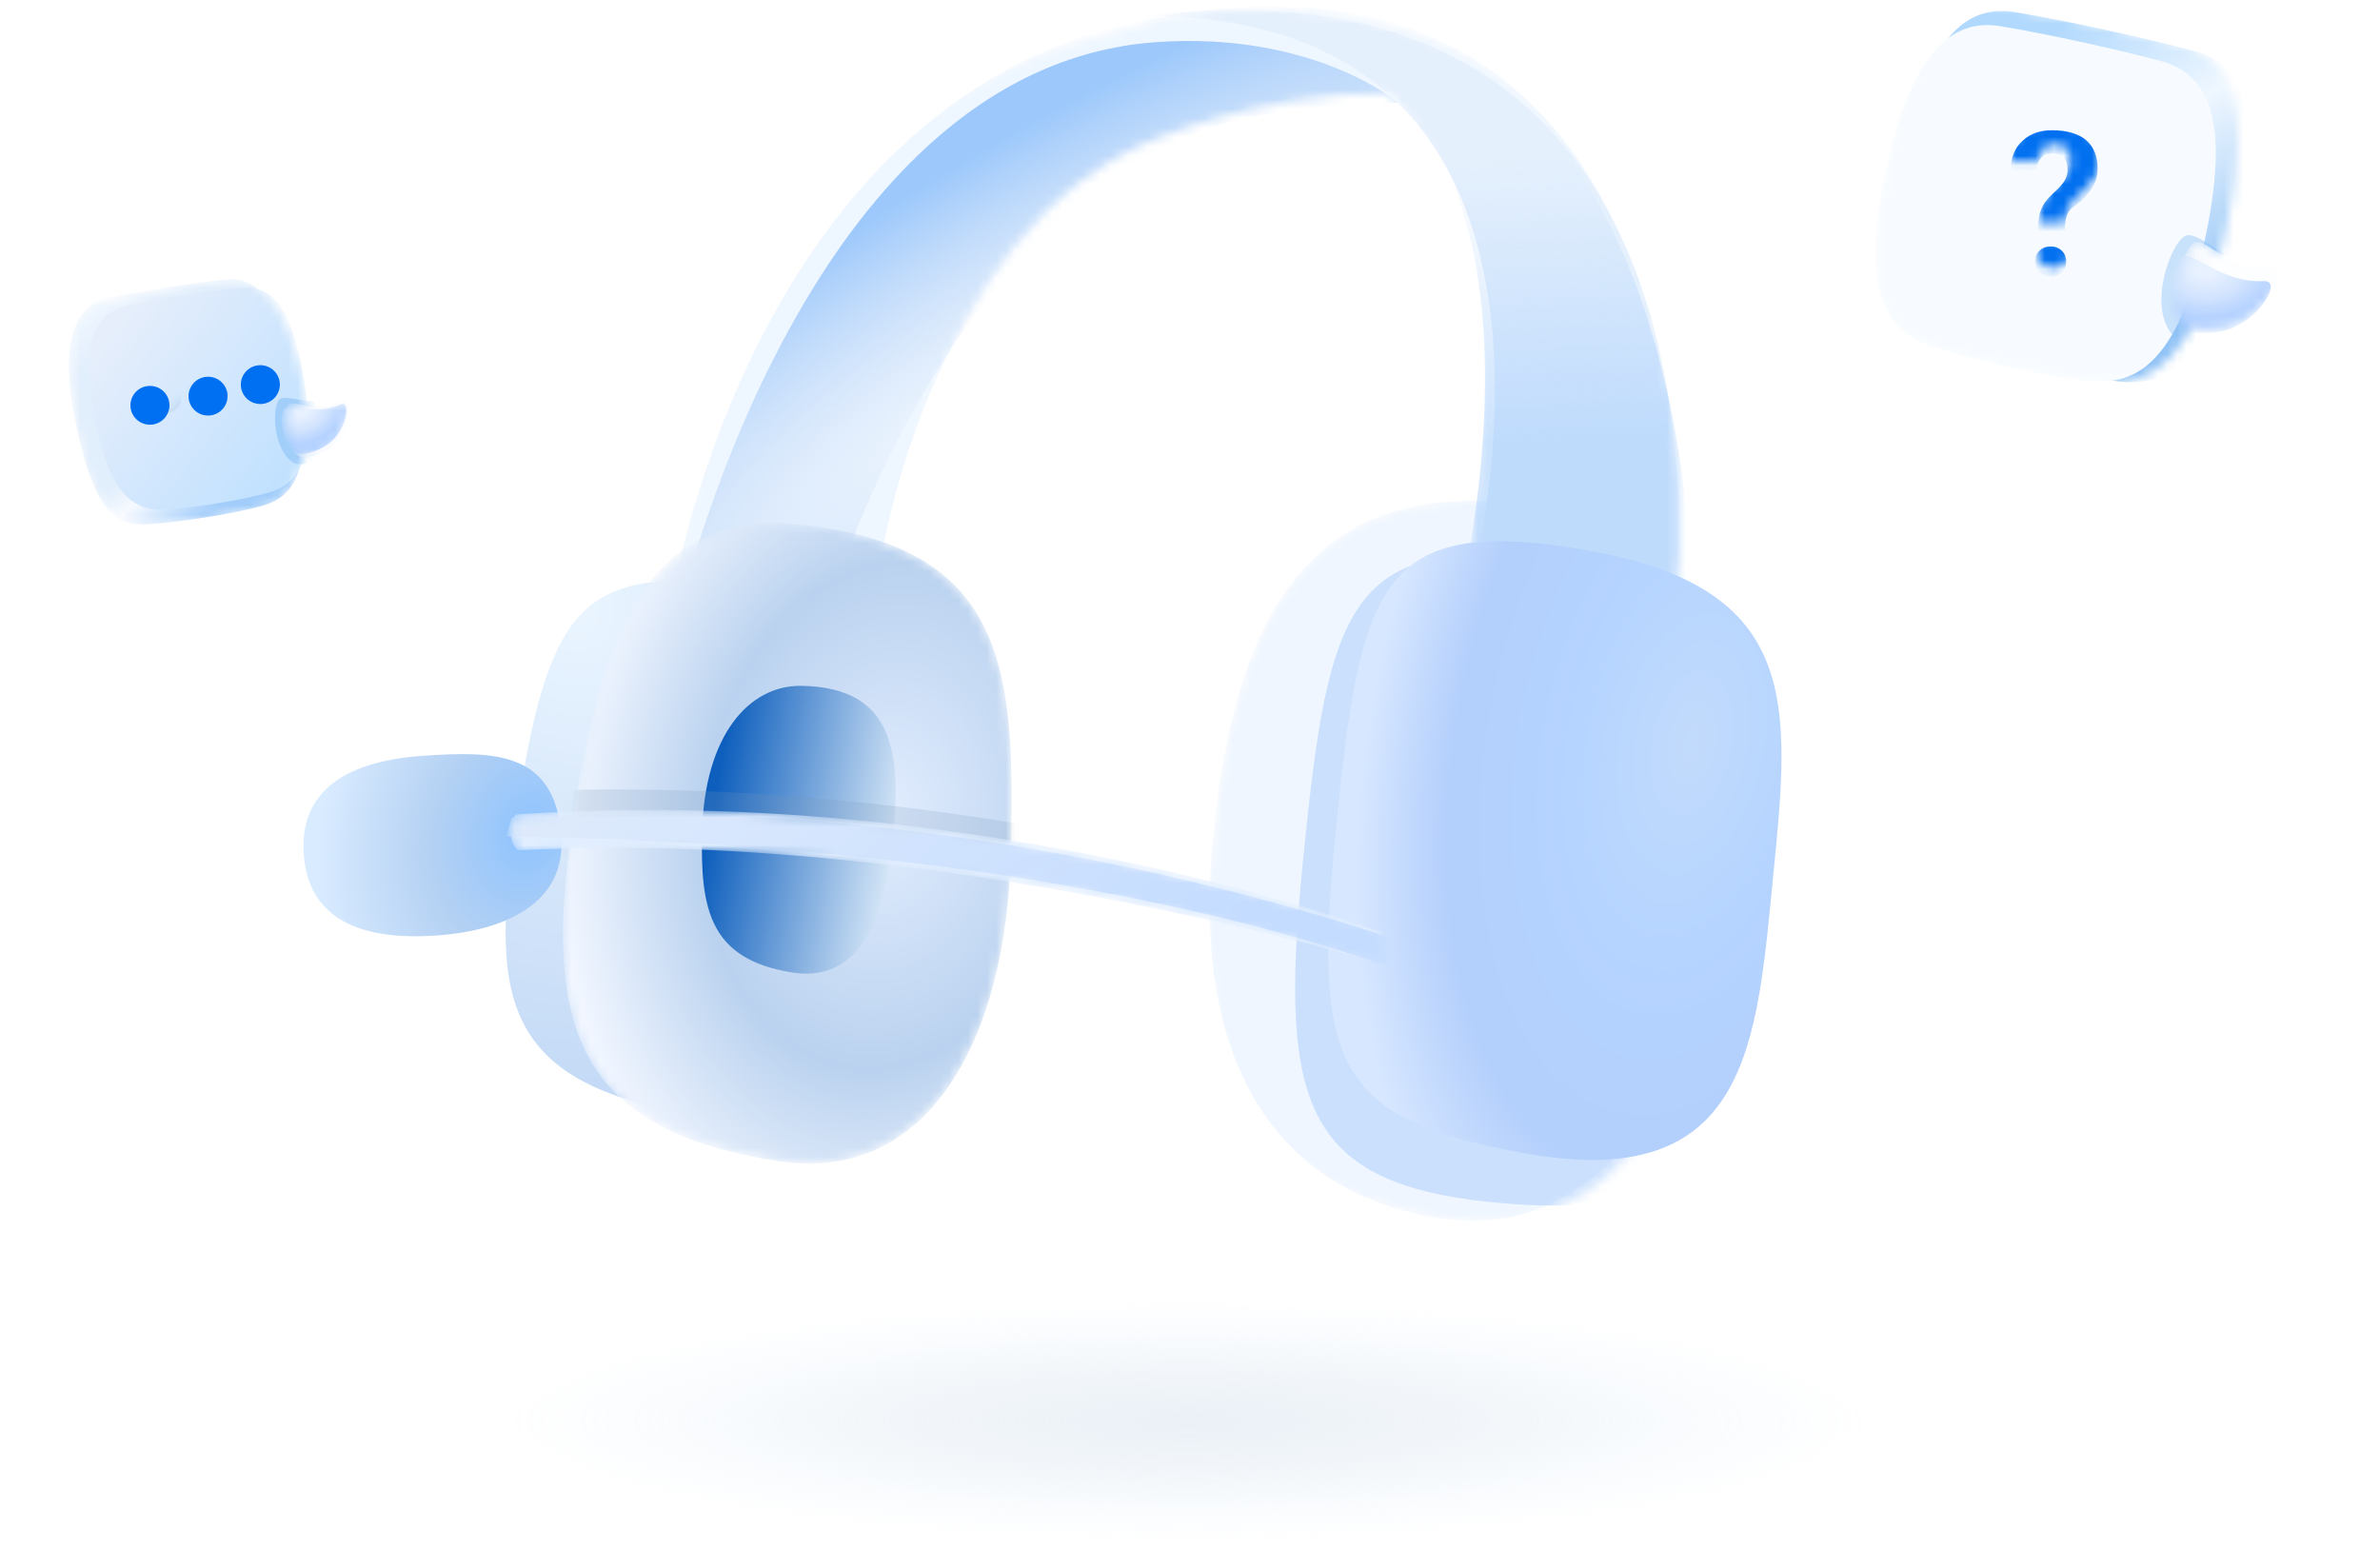 <svg width="252" height="164" viewBox="0 0 252 164" fill="none" xmlns="http://www.w3.org/2000/svg">
<mask id="mask0_740_14080" style="mask-type:alpha" maskUnits="userSpaceOnUse" x="127" y="53" width="56" height="77">
<path d="M182.026 93.204C179.978 114.105 172.734 132.563 151.515 128.847C130.296 125.13 126.373 109.7 128.422 88.799C130.47 67.898 137 51.354 158.932 53.156C179.313 54.831 184.074 72.303 182.026 93.204Z" fill="#E6EDF8"/>
</mask>
<g mask="url(#mask0_740_14080)">
<path d="M182.026 93.204C179.978 114.105 169.966 132.255 151.515 128.847C133.064 125.439 126.373 109.7 128.422 88.799C130.47 67.898 137 51.354 158.932 53.156C179.313 54.831 184.074 72.303 182.026 93.204Z" fill="#EFF6FF"/>
<g filter="url(#filter0_f_740_14080)">
<path d="M187.793 96.171C185.915 115.131 186.064 129.585 159.499 127.427C138.204 125.697 135.354 117.486 137.919 91.588C140.706 63.447 142.737 55.614 166.836 59.885C190.934 64.157 189.671 77.211 187.793 96.171Z" fill="#ACCDFA" fill-opacity="0.55"/>
</g>
</g>
<mask id="mask1_740_14080" style="mask-type:alpha" maskUnits="userSpaceOnUse" x="70" y="0" width="108" height="66">
<path d="M154.816 65.038C154.816 65.038 161.974 24.085 146.946 9.88C141.803 9.679 131.572 11.145 122.825 14.527C96.739 24.614 94.218 61.904 94.218 61.904L70.799 65.038C70.799 65.038 76.066 12.583 117.596 3.524C119.668 3.072 123.748 1.69 123.748 1.69C138.601 -0.671 151.147 2.501 158.815 8.109C182.751 23.672 177.328 65.038 177.328 65.038L154.816 65.038Z" fill="black"/>
</mask>
<g mask="url(#mask1_740_14080)">
<path d="M70.8 65.037L92.988 60.987C92.988 60.987 97.487 24.308 124.363 13.916C177.918 -6.793 158.165 59.396 158.165 59.396L177.887 62.821C177.887 62.821 182.981 -11.348 120.211 2.344C78.68 11.403 70.8 65.037 70.8 65.037Z" fill="#EEF6FF"/>
<g filter="url(#filter1_f_740_14080)">
<path d="M71.499 66.341L88.455 62.113C88.455 62.113 100.03 24.358 126.906 13.966C133.31 11.489 141.99 11.277 148.049 10.86C148.049 10.86 139.128 3.31 122.486 4.456C84.48 7.072 71.499 66.341 71.499 66.341Z" fill="url(#paint0_radial_740_14080)"/>
</g>
<g filter="url(#filter2_f_740_14080)">
<path d="M155.124 64.655L177.271 64.655C177.271 64.655 186.5 -6.257 121.287 1.69C173.58 1.69 155.124 64.655 155.124 64.655Z" fill="#E5F0FD"/>
</g>
<g filter="url(#filter3_f_740_14080)">
<path d="M153.586 67.712L179.117 64.35C179.117 64.35 180.348 -8.396 125.965 3.377C172.042 0.774 153.586 67.712 153.586 67.712Z" fill="url(#paint1_linear_740_14080)" fill-opacity="0.53"/>
</g>
</g>
<path d="M103.878 89.85C103.25 113.61 95.081 120.859 76.651 118.501C54.288 115.639 51.863 107.446 54.288 89.338C58.048 61.253 62.271 60.693 80.399 61.628C103.068 62.797 104.335 72.552 103.878 89.85Z" fill="url(#paint2_radial_740_14080)"/>
<mask id="mask2_740_14080" style="mask-type:alpha" maskUnits="userSpaceOnUse" x="59" y="55" width="49" height="69">
<path d="M107.019 90.536C106.537 109.643 98.527 125.462 82.316 122.926C62.408 119.811 57.619 110.185 60.274 89.708C63.174 67.333 68.894 53.96 84.518 55.526C106.978 57.777 107.5 71.429 107.019 90.536Z" fill="url(#paint3_radial_740_14080)"/>
</mask>
<g mask="url(#mask2_740_14080)">
<path d="M107.019 90.536C106.537 109.643 98.527 125.462 82.316 122.926C62.408 119.811 57.619 110.185 60.274 89.708C63.174 67.333 68.247 53.895 84.518 55.525C106.978 57.777 107.5 71.429 107.019 90.536Z" fill="url(#paint4_radial_740_14080)"/>
<g filter="url(#filter4_d_740_14080)">
<path d="M97.643 91.403C96.707 102.004 93.168 107.011 86.906 106.004C78.281 104.617 77.163 99.495 77.385 91.067C77.653 80.926 82.332 75.566 87.926 75.659C98.015 75.827 98.363 83.255 97.643 91.403Z" fill="url(#paint5_linear_740_14080)"/>
</g>
<g filter="url(#filter5_f_740_14080)">
<path d="M49.44 84.107C104.617 80.31 151.997 98.317 151.997 98.317C152.992 99.551 152.268 102.205 152.268 102.205C152.268 102.205 98.859 85.718 49.742 88.427C48.536 87.425 48.597 85.033 49.44 84.107Z" fill="#7B98BB" fill-opacity="0.2"/>
</g>
</g>
<path d="M187.768 92.556C185.995 110.461 185.269 126.397 161.415 122.103C141.402 118.5 138.979 112.745 141.402 88.287C144.034 61.711 145.934 54.312 168.334 58.318C190.734 62.323 189.542 74.65 187.768 92.556Z" fill="url(#paint6_radial_740_14080)"/>
<path d="M59.431 88.573C59.909 95.426 53.855 98.52 46.158 99.05C38.461 99.58 32.655 97.493 32.164 90.45C31.673 83.407 37.134 80.544 44.831 80.015C52.528 79.485 58.807 79.627 59.431 88.573Z" fill="url(#paint7_radial_740_14080)"/>
<mask id="mask3_740_14080" style="mask-type:alpha" maskUnits="userSpaceOnUse" x="54" y="85" width="93" height="18">
<path d="M54.599 86.228C103.882 82.836 146.183 98.669 146.183 98.669C147.072 99.756 146.422 102.096 146.422 102.096C146.422 102.096 98.735 87.608 54.864 90.035C53.789 89.153 53.845 87.045 54.599 86.228Z" fill="url(#paint8_linear_740_14080)"/>
</mask>
<g mask="url(#mask3_740_14080)">
<path d="M54.599 86.228C103.882 82.836 146.183 98.669 146.183 98.669C147.072 99.756 146.422 102.096 146.422 102.096C146.422 102.096 98.735 87.608 54.864 90.035C53.789 89.153 53.845 87.045 54.599 86.228Z" fill="#E1EEFF"/>
<g filter="url(#filter6_f_740_14080)">
<path d="M54.156 86.6C103.439 83.208 148.664 99.805 148.664 99.805C149.39 100.401 149.029 103.207 149.029 103.207C149.029 103.207 117.288 89.413 53.608 88.574L54.156 86.6Z" fill="url(#paint9_linear_740_14080)"/>
</g>
</g>
<mask id="mask4_740_14080" style="mask-type:alpha" maskUnits="userSpaceOnUse" x="7" y="29" width="26" height="27">
<path d="M8.089 45.172C6.586 36.003 7.299 32.564 10.864 31.825C14.43 31.085 20.431 30.008 24.084 29.584C27.737 29.161 30.776 32.446 32.232 41.333C33.688 50.219 29.621 53.287 28.494 53.606C25.363 54.493 19.289 55.438 15.969 55.591C12.65 55.745 9.591 54.342 8.089 45.172Z" fill="#F4F8FF"/>
</mask>
<g mask="url(#mask4_740_14080)">
<path d="M8.088 45.171C6.242 36.613 7.769 32.3 11.334 31.561C14.899 30.821 20.122 30.006 23.776 29.583C27.429 29.159 30.16 32.368 31.616 41.255C33.072 50.142 30.927 52.655 27.796 53.542C24.665 54.428 18.673 55.36 15.353 55.514C12.034 55.667 9.934 53.73 8.088 45.171Z" fill="url(#paint10_linear_740_14080)"/>
<path d="M9.934 43.645C8.555 35.229 10.434 32.982 13.801 32.28C17.168 31.578 21.556 30.898 25.007 30.501C28.458 30.105 30.788 31.668 32.196 40.264C33.605 48.86 31.354 51.32 28.397 52.165C25.441 53.011 20.327 53.802 17.19 53.939C14.054 54.075 11.313 52.06 9.934 43.645Z" fill="url(#paint11_linear_740_14080)"/>
<g filter="url(#filter7_f_740_14080)">
<ellipse rx="2.281" ry="1.683" transform="matrix(0.975 0.225 -0.227 0.973 16.925 42.075)" fill="url(#paint12_radial_740_14080)" fill-opacity="0.22"/>
</g>
<g filter="url(#filter8_f_740_14080)">
<ellipse rx="2.281" ry="1.683" transform="matrix(0.975 0.225 -0.227 0.973 21.949 41.263)" fill="url(#paint13_radial_740_14080)" fill-opacity="0.22"/>
</g>
<g filter="url(#filter9_f_740_14080)">
<ellipse rx="2.281" ry="1.683" transform="matrix(0.975 0.225 -0.227 0.973 27.302 40.397)" fill="url(#paint14_radial_740_14080)" fill-opacity="0.22"/>
</g>
<g filter="url(#filter10_i_740_14080)">
<ellipse rx="2.064" ry="2.057" transform="matrix(0.962 0.275 -0.278 0.96 15.877 41.96)" fill="#0070F2"/>
</g>
<g filter="url(#filter11_i_740_14080)">
<ellipse rx="2.064" ry="2.057" transform="matrix(0.962 0.275 -0.278 0.96 22.029 40.99)" fill="#0070F2"/>
</g>
<g filter="url(#filter12_i_740_14080)">
<ellipse rx="2.064" ry="2.057" transform="matrix(0.962 0.275 -0.278 0.96 27.565 39.768)" fill="#0070F2"/>
</g>
<g filter="url(#filter13_f_740_14080)">
<path d="M31.2 49.067C28.776 47.75 28.786 42.726 29.655 42.25C30.741 41.654 33.412 43.508 37.087 41.774C38.607 41.057 38.152 45.019 36.032 47.184C34.434 48.816 31.667 49.394 31.2 49.067Z" fill="#A2CEFA"/>
</g>
</g>
<mask id="mask5_740_14080" style="mask-type:alpha" maskUnits="userSpaceOnUse" x="30" y="42" width="7" height="7">
<path d="M31.816 48.426C29.964 47.318 29.991 43.538 30.5 42.955C30.921 42.011 33.433 43.879 36.201 42.493C37.346 41.919 37.044 45.172 35.459 46.93C34.265 48.255 32.174 48.7 31.816 48.426Z" fill="#EDF3FE"/>
</mask>
<g mask="url(#mask5_740_14080)">
<path d="M31.817 48.427C29.965 47.319 29.918 43.188 30.572 42.806C31.389 42.328 33.433 43.88 36.202 42.494C37.346 41.92 37.044 45.173 35.46 46.931C34.266 48.255 32.174 48.701 31.817 48.427Z" fill="url(#paint15_linear_740_14080)"/>
<g filter="url(#filter14_f_740_14080)">
<path d="M31.545 48.01C29.741 47.102 29.555 43.88 30.071 43.37C30.508 42.552 33.243 44.083 36.007 42.836C37.15 42.32 36.779 45.111 35.176 46.65C33.967 47.81 31.892 48.237 31.545 48.01Z" fill="url(#paint16_radial_740_14080)"/>
</g>
</g>
<g clip-path="url(#clip0_740_14080)">
<mask id="mask6_740_14080" style="mask-type:alpha" maskUnits="userSpaceOnUse" x="198" y="0" width="39" height="41">
<path d="M199.837 16.806C202.679 3.664 206.698 -0.241 212.175 0.679C217.652 1.599 225.648 3.354 231.073 4.772C236.498 6.189 238.568 11.039 235.665 24.463C232.762 37.887 227.434 41.062 222.492 40.59C217.549 40.119 208.395 38.105 203.595 36.489C198.796 34.873 196.994 29.948 199.837 16.806Z" fill="#F4F8FF"/>
</mask>
<g mask="url(#mask6_740_14080)">
<path d="M201.067 17.418C203.909 4.276 207.929 0.37 213.405 1.29C218.882 2.211 226.755 3.939 232.179 5.357C237.604 6.774 239.799 11.65 236.895 25.074C233.992 38.498 229.54 40.883 224.598 40.411C219.655 39.94 210.626 37.953 205.826 36.336C201.026 34.72 198.225 30.56 201.067 17.418Z" fill="url(#paint17_linear_740_14080)"/>
<path d="M199.586 18.313C202.335 5.601 206.624 1.909 211.797 2.773C216.971 3.636 223.583 5.094 228.705 6.438C233.827 7.782 236.232 12.56 233.424 25.544C230.615 38.529 226.043 40.778 221.372 40.346C216.701 39.913 208.996 38.211 204.466 36.672C199.935 35.132 196.837 31.025 199.586 18.313Z" fill="url(#paint18_linear_740_14080)"/>
<g filter="url(#filter15_f_740_14080)">
<path d="M229.962 35.365C227.295 32.185 230.091 25.11 231.572 24.913C233.423 24.667 236.138 28.738 242.247 28.303C244.773 28.124 241.942 33.459 237.773 35.351C234.63 36.778 230.434 36.081 229.962 35.365Z" fill="#8EC2F6" fill-opacity="0.43"/>
</g>
</g>
<mask id="mask7_740_14080" style="mask-type:alpha" maskUnits="userSpaceOnUse" x="230" y="25" width="12" height="10">
<path d="M231.105 34.303C229.095 31.707 231.248 26.353 232.297 25.806C233.424 24.698 235.945 28.739 240.652 28.3C242.598 28.118 240.348 32.57 237.116 34.191C234.679 35.412 231.459 34.89 231.105 34.303Z" fill="#EDF3FE"/>
</mask>
<g mask="url(#mask7_740_14080)">
<path d="M231.105 34.304C229.095 31.708 231.34 25.816 232.482 25.634C233.91 25.406 235.945 28.74 240.652 28.301C242.598 28.119 240.348 32.571 237.116 34.192C234.678 35.413 231.459 34.891 231.105 34.304Z" fill="url(#paint19_linear_740_14080)"/>
<g filter="url(#filter16_f_740_14080)">
<path d="M230.464 34.647C228.41 32.361 229.949 27.682 230.967 27.243C232.045 26.323 235.071 30.008 239.694 29.764C241.606 29.663 239.518 33.421 236.381 34.72C234.016 35.7 230.829 35.16 230.464 34.647Z" fill="url(#paint20_radial_740_14080)"/>
</g>
</g>
<mask id="mask8_740_14080" style="mask-type:alpha" maskUnits="userSpaceOnUse" x="212" y="12" width="11" height="17">
<path d="M215.928 23.547C215.928 22.576 216.049 21.802 216.291 21.226C216.534 20.65 216.975 20.085 217.616 19.53C218.264 18.968 218.695 18.514 218.909 18.167C219.122 17.813 219.229 17.442 219.229 17.053C219.229 15.881 218.674 15.294 217.563 15.294C217.036 15.294 216.612 15.454 216.291 15.773C215.978 16.085 215.814 16.519 215.8 17.074H212.702C212.716 15.749 213.154 14.712 214.016 13.962C214.885 13.213 216.067 12.838 217.563 12.838C219.072 12.838 220.244 13.196 221.077 13.91C221.911 14.618 222.327 15.62 222.327 16.918C222.327 17.508 222.192 18.066 221.921 18.593C221.651 19.114 221.177 19.693 220.5 20.331L219.635 21.133C219.094 21.639 218.784 22.232 218.706 22.912L218.663 23.547H215.928ZM215.618 26.742C215.618 26.277 215.779 25.895 216.099 25.597C216.427 25.292 216.843 25.139 217.349 25.139C217.855 25.139 218.268 25.292 218.588 25.597C218.916 25.895 219.08 26.277 219.08 26.742C219.08 27.2 218.919 27.578 218.599 27.876C218.286 28.174 217.869 28.323 217.349 28.323C216.829 28.323 216.409 28.174 216.088 27.876C215.775 27.578 215.618 27.2 215.618 26.742Z" fill="#86B7E7"/>
</mask>
<g mask="url(#mask8_740_14080)">
<g filter="url(#filter17_i_740_14080)">
<path d="M215.774 23.547C215.774 22.576 215.889 21.802 216.12 21.226C216.35 20.65 216.771 20.085 217.381 19.53C217.999 18.968 218.409 18.514 218.613 18.167C218.816 17.813 218.918 17.442 218.918 17.053C218.918 15.881 218.389 15.294 217.331 15.294C216.829 15.294 216.425 15.454 216.12 15.773C215.821 16.085 215.665 16.519 215.652 17.074H212.887C212.901 15.749 213.318 14.712 214.139 13.962C214.966 13.213 215.906 12.838 217.331 12.838C218.769 12.838 220.118 13.196 220.912 13.91C221.706 14.618 222.102 15.62 222.102 16.918C222.102 17.508 221.973 18.066 221.716 18.593C221.458 19.114 221.007 19.693 220.363 20.331L219.304 21.133C218.789 21.639 218.728 22.232 218.653 22.912L218.613 23.547H215.774ZM215.479 26.742C215.479 26.277 215.632 25.895 215.937 25.597C216.249 25.292 216.646 25.139 217.127 25.139C217.609 25.139 218.002 25.292 218.307 25.597C218.619 25.895 218.775 26.277 218.775 26.742C218.775 27.2 218.623 27.578 218.318 27.876C218.019 28.174 217.622 28.323 217.127 28.323C216.632 28.323 216.232 28.174 215.927 27.876C215.628 27.578 215.479 27.2 215.479 26.742Z" fill="#0170F0"/>
</g>
</g>
</g>
<path opacity="0.4" d="M197.638 150.59C197.638 157.564 165.496 163.18 125.915 163.18C86.334 163.18 54.191 157.564 54.191 150.59C54.191 143.616 86.334 138 125.915 138C165.496 138 197.638 143.616 197.638 150.59Z" fill="url(#paint21_radial_740_14080)"/>
<defs>
<filter id="filter0_f_740_14080" x="128.561" y="50.225" width="68.71" height="85.987" filterUnits="userSpaceOnUse" color-interpolation-filters="sRGB">
<feFlood flood-opacity="0" result="BackgroundImageFix"/>
<feBlend mode="normal" in="SourceGraphic" in2="BackgroundImageFix" result="shape"/>
<feGaussianBlur stdDeviation="4.286" result="effect1_foregroundBlur_740_14080"/>
</filter>
<filter id="filter1_f_740_14080" x="69.594" y="2.433" width="80.359" height="65.813" filterUnits="userSpaceOnUse" color-interpolation-filters="sRGB">
<feFlood flood-opacity="0" result="BackgroundImageFix"/>
<feBlend mode="normal" in="SourceGraphic" in2="BackgroundImageFix" result="shape"/>
<feGaussianBlur stdDeviation="0.952" result="effect1_foregroundBlur_740_14080"/>
</filter>
<filter id="filter2_f_740_14080" x="118.43" y="-1.788" width="62.147" height="69.3" filterUnits="userSpaceOnUse" color-interpolation-filters="sRGB">
<feFlood flood-opacity="0" result="BackgroundImageFix"/>
<feBlend mode="normal" in="SourceGraphic" in2="BackgroundImageFix" result="shape"/>
<feGaussianBlur stdDeviation="1.429" result="effect1_foregroundBlur_740_14080"/>
</filter>
<filter id="filter3_f_740_14080" x="124.06" y="0.183" width="56.964" height="69.434" filterUnits="userSpaceOnUse" color-interpolation-filters="sRGB">
<feFlood flood-opacity="0" result="BackgroundImageFix"/>
<feBlend mode="normal" in="SourceGraphic" in2="BackgroundImageFix" result="shape"/>
<feGaussianBlur stdDeviation="0.952" result="effect1_foregroundBlur_740_14080"/>
</filter>
<filter id="filter4_d_740_14080" x="59.086" y="57.384" width="50.975" height="60.93" filterUnits="userSpaceOnUse" color-interpolation-filters="sRGB">
<feFlood flood-opacity="0" result="BackgroundImageFix"/>
<feColorMatrix in="SourceAlpha" type="matrix" values="0 0 0 0 0 0 0 0 0 0 0 0 0 0 0 0 0 0 127 0" result="hardAlpha"/>
<feOffset dx="-3.046" dy="-3.046"/>
<feGaussianBlur stdDeviation="7.614"/>
<feColorMatrix type="matrix" values="0 0 0 0 1 0 0 0 0 1 0 0 0 0 1 0 0 0 0.45 0"/>
<feBlend mode="normal" in2="BackgroundImageFix" result="effect1_dropShadow_740_14080"/>
<feBlend mode="normal" in="SourceGraphic" in2="effect1_dropShadow_740_14080" result="shape"/>
</filter>
<filter id="filter5_f_740_14080" x="44.759" y="79.52" width="111.824" height="26.746" filterUnits="userSpaceOnUse" color-interpolation-filters="sRGB">
<feFlood flood-opacity="0" result="BackgroundImageFix"/>
<feBlend mode="normal" in="SourceGraphic" in2="BackgroundImageFix" result="shape"/>
<feGaussianBlur stdDeviation="2.03" result="effect1_foregroundBlur_740_14080"/>
</filter>
<filter id="filter6_f_740_14080" x="51.704" y="84.238" width="99.32" height="20.874" filterUnits="userSpaceOnUse" color-interpolation-filters="sRGB">
<feFlood flood-opacity="0" result="BackgroundImageFix"/>
<feBlend mode="normal" in="SourceGraphic" in2="BackgroundImageFix" result="shape"/>
<feGaussianBlur stdDeviation="0.952" result="effect1_foregroundBlur_740_14080"/>
</filter>
<filter id="filter7_f_740_14080" x="12.34" y="38.031" width="9.169" height="8.088" filterUnits="userSpaceOnUse" color-interpolation-filters="sRGB">
<feFlood flood-opacity="0" result="BackgroundImageFix"/>
<feBlend mode="normal" in="SourceGraphic" in2="BackgroundImageFix" result="shape"/>
<feGaussianBlur stdDeviation="1.164" result="effect1_foregroundBlur_740_14080"/>
</filter>
<filter id="filter8_f_740_14080" x="17.364" y="37.218" width="9.169" height="8.088" filterUnits="userSpaceOnUse" color-interpolation-filters="sRGB">
<feFlood flood-opacity="0" result="BackgroundImageFix"/>
<feBlend mode="normal" in="SourceGraphic" in2="BackgroundImageFix" result="shape"/>
<feGaussianBlur stdDeviation="1.164" result="effect1_foregroundBlur_740_14080"/>
</filter>
<filter id="filter9_f_740_14080" x="22.717" y="36.352" width="9.169" height="8.088" filterUnits="userSpaceOnUse" color-interpolation-filters="sRGB">
<feFlood flood-opacity="0" result="BackgroundImageFix"/>
<feBlend mode="normal" in="SourceGraphic" in2="BackgroundImageFix" result="shape"/>
<feGaussianBlur stdDeviation="1.164" result="effect1_foregroundBlur_740_14080"/>
</filter>
<filter id="filter10_i_740_14080" x="13.809" y="39.905" width="4.135" height="5.062" filterUnits="userSpaceOnUse" color-interpolation-filters="sRGB">
<feFlood flood-opacity="0" result="BackgroundImageFix"/>
<feBlend mode="normal" in="SourceGraphic" in2="BackgroundImageFix" result="shape"/>
<feColorMatrix in="SourceAlpha" type="matrix" values="0 0 0 0 0 0 0 0 0 0 0 0 0 0 0 0 0 0 127 0" result="hardAlpha"/>
<feOffset dy="0.952"/>
<feGaussianBlur stdDeviation="0.952"/>
<feComposite in2="hardAlpha" operator="arithmetic" k2="-1" k3="1"/>
<feColorMatrix type="matrix" values="0 0 0 0 0.154 0 0 0 0 0.432 0 0 0 0 0.721 0 0 0 1 0"/>
<feBlend mode="normal" in2="shape" result="effect1_innerShadow_740_14080"/>
</filter>
<filter id="filter11_i_740_14080" x="19.961" y="38.936" width="4.135" height="5.062" filterUnits="userSpaceOnUse" color-interpolation-filters="sRGB">
<feFlood flood-opacity="0" result="BackgroundImageFix"/>
<feBlend mode="normal" in="SourceGraphic" in2="BackgroundImageFix" result="shape"/>
<feColorMatrix in="SourceAlpha" type="matrix" values="0 0 0 0 0 0 0 0 0 0 0 0 0 0 0 0 0 0 127 0" result="hardAlpha"/>
<feOffset dy="0.952"/>
<feGaussianBlur stdDeviation="0.952"/>
<feComposite in2="hardAlpha" operator="arithmetic" k2="-1" k3="1"/>
<feColorMatrix type="matrix" values="0 0 0 0 0.154 0 0 0 0 0.432 0 0 0 0 0.721 0 0 0 1 0"/>
<feBlend mode="normal" in2="shape" result="effect1_innerShadow_740_14080"/>
</filter>
<filter id="filter12_i_740_14080" x="25.498" y="37.713" width="4.135" height="5.062" filterUnits="userSpaceOnUse" color-interpolation-filters="sRGB">
<feFlood flood-opacity="0" result="BackgroundImageFix"/>
<feBlend mode="normal" in="SourceGraphic" in2="BackgroundImageFix" result="shape"/>
<feColorMatrix in="SourceAlpha" type="matrix" values="0 0 0 0 0 0 0 0 0 0 0 0 0 0 0 0 0 0 127 0" result="hardAlpha"/>
<feOffset dy="0.952"/>
<feGaussianBlur stdDeviation="0.952"/>
<feComposite in2="hardAlpha" operator="arithmetic" k2="-1" k3="1"/>
<feColorMatrix type="matrix" values="0 0 0 0 0.154 0 0 0 0 0.432 0 0 0 0 0.721 0 0 0 1 0"/>
<feBlend mode="normal" in2="shape" result="effect1_innerShadow_740_14080"/>
</filter>
<filter id="filter13_f_740_14080" x="26.505" y="39.07" width="14.097" height="12.702" filterUnits="userSpaceOnUse" color-interpolation-filters="sRGB">
<feFlood flood-opacity="0" result="BackgroundImageFix"/>
<feBlend mode="normal" in="SourceGraphic" in2="BackgroundImageFix" result="shape"/>
<feGaussianBlur stdDeviation="1.309" result="effect1_foregroundBlur_740_14080"/>
</filter>
<filter id="filter14_f_740_14080" x="25.166" y="38.119" width="16.158" height="14.605" filterUnits="userSpaceOnUse" color-interpolation-filters="sRGB">
<feFlood flood-opacity="0" result="BackgroundImageFix"/>
<feBlend mode="normal" in="SourceGraphic" in2="BackgroundImageFix" result="shape"/>
<feGaussianBlur stdDeviation="2.327" result="effect1_foregroundBlur_740_14080"/>
</filter>
<filter id="filter15_f_740_14080" x="222.468" y="18.517" width="27.12" height="24.05" filterUnits="userSpaceOnUse" color-interpolation-filters="sRGB">
<feFlood flood-opacity="0" result="BackgroundImageFix"/>
<feBlend mode="normal" in="SourceGraphic" in2="BackgroundImageFix" result="shape"/>
<feGaussianBlur stdDeviation="3.193" result="effect1_foregroundBlur_740_14080"/>
</filter>
<filter id="filter16_f_740_14080" x="218.098" y="15.742" width="33.682" height="30.876" filterUnits="userSpaceOnUse" color-interpolation-filters="sRGB">
<feFlood flood-opacity="0" result="BackgroundImageFix"/>
<feBlend mode="normal" in="SourceGraphic" in2="BackgroundImageFix" result="shape"/>
<feGaussianBlur stdDeviation="5.676" result="effect1_foregroundBlur_740_14080"/>
</filter>
<filter id="filter17_i_740_14080" x="212.887" y="12.838" width="9.215" height="16.437" filterUnits="userSpaceOnUse" color-interpolation-filters="sRGB">
<feFlood flood-opacity="0" result="BackgroundImageFix"/>
<feBlend mode="normal" in="SourceGraphic" in2="BackgroundImageFix" result="shape"/>
<feColorMatrix in="SourceAlpha" type="matrix" values="0 0 0 0 0 0 0 0 0 0 0 0 0 0 0 0 0 0 127 0" result="hardAlpha"/>
<feOffset dy="0.952"/>
<feGaussianBlur stdDeviation="0.476"/>
<feComposite in2="hardAlpha" operator="arithmetic" k2="-1" k3="1"/>
<feColorMatrix type="matrix" values="0 0 0 0 0.119 0 0 0 0 0.394 0 0 0 0 0.642 0 0 0 1 0"/>
<feBlend mode="normal" in2="shape" result="effect1_innerShadow_740_14080"/>
</filter>
<radialGradient id="paint0_radial_740_14080" cx="0" cy="0" r="1" gradientUnits="userSpaceOnUse" gradientTransform="translate(105.885 41.424) rotate(-122.532) scale(22.838 82.964)">
<stop stop-color="#CFDEF5" stop-opacity="0"/>
<stop offset="1" stop-color="#9CC8FB"/>
</radialGradient>
<linearGradient id="paint1_linear_740_14080" x1="160.661" y1="16.974" x2="162.004" y2="46.761" gradientUnits="userSpaceOnUse">
<stop offset="0.003" stop-color="#9DC8FB" stop-opacity="0"/>
<stop offset="1" stop-color="#9CC8FB"/>
</linearGradient>
<radialGradient id="paint2_radial_740_14080" cx="0" cy="0" r="1" gradientUnits="userSpaceOnUse" gradientTransform="translate(60.997 64.349) rotate(76.179) scale(56.658 49.542)">
<stop stop-color="#EAF5FF"/>
<stop offset="1" stop-color="#C0D7F5"/>
</radialGradient>
<radialGradient id="paint3_radial_740_14080" cx="0" cy="0" r="1" gradientUnits="userSpaceOnUse" gradientTransform="translate(89.569 90.712) rotate(94.241) scale(40.678 28.087)">
<stop stop-color="#CFE2FF"/>
<stop offset="0.52" stop-color="#ABC4E0"/>
<stop offset="0.723" stop-color="#A9C1DE"/>
<stop offset="1" stop-color="#F1F6FF"/>
</radialGradient>
<radialGradient id="paint4_radial_740_14080" cx="0" cy="0" r="1" gradientUnits="userSpaceOnUse" gradientTransform="translate(93.928 86.375) rotate(98.535) scale(48.523 34.816)">
<stop stop-color="#E2EDFE"/>
<stop offset="0.558" stop-color="#BAD2EF"/>
<stop offset="0.977" stop-color="#F1F6FF"/>
</radialGradient>
<linearGradient id="paint5_linear_740_14080" x1="78.384" y1="89.709" x2="99.398" y2="93.302" gradientUnits="userSpaceOnUse">
<stop stop-color="#0E5FBD"/>
<stop offset="1" stop-color="#E7F2FC"/>
</linearGradient>
<radialGradient id="paint6_radial_740_14080" cx="0" cy="0" r="1" gradientUnits="userSpaceOnUse" gradientTransform="translate(179.117 78.715) rotate(100.669) scale(63.139 34.215)">
<stop stop-color="#C2DBFC"/>
<stop offset="0.347" stop-color="#B5D4FF"/>
<stop offset="0.728" stop-color="#B3CFFC"/>
<stop offset="1" stop-color="#D7E7FF"/>
</radialGradient>
<radialGradient id="paint7_radial_740_14080" cx="0" cy="0" r="1" gradientUnits="userSpaceOnUse" gradientTransform="translate(55.972 88.089) rotate(-162.349) scale(21.842 27.94)">
<stop stop-color="#8EC3FF"/>
<stop offset="0.462" stop-color="#B4D1F3"/>
<stop offset="1" stop-color="#D9EBFF"/>
</radialGradient>
<linearGradient id="paint8_linear_740_14080" x1="51.724" y1="56.621" x2="136.772" y2="127.209" gradientUnits="userSpaceOnUse">
<stop stop-color="#C9C1F2"/>
<stop offset="0.635" stop-color="#313071"/>
</linearGradient>
<linearGradient id="paint9_linear_740_14080" x1="47.462" y1="65.266" x2="100.644" y2="125.343" gradientUnits="userSpaceOnUse">
<stop stop-color="#E8F0FB"/>
<stop offset="1" stop-color="#C4DCFF"/>
</linearGradient>
<linearGradient id="paint10_linear_740_14080" x1="4.397" y1="35.39" x2="20.882" y2="55.361" gradientUnits="userSpaceOnUse">
<stop stop-color="#F3F8FF"/>
<stop offset="0.232" stop-color="#E1EEFC"/>
<stop offset="0.662" stop-color="#E1EEFC"/>
<stop offset="0.781" stop-color="#F6F9FF"/>
<stop offset="1" stop-color="#A2CDFA"/>
</linearGradient>
<linearGradient id="paint11_linear_740_14080" x1="12.088" y1="34.475" x2="34.129" y2="51.727" gradientUnits="userSpaceOnUse">
<stop stop-color="#E6EEFB"/>
<stop offset="1" stop-color="#BBDFFF"/>
</linearGradient>
<radialGradient id="paint12_radial_740_14080" cx="0" cy="0" r="1" gradientUnits="userSpaceOnUse" gradientTransform="translate(3.135 1.6) rotate(-161.031) scale(2.689 2.948)">
<stop stop-color="#7A9FC7"/>
<stop offset="0.517" stop-color="#91B5DB"/>
<stop offset="1" stop-color="#96B6D9" stop-opacity="0"/>
</radialGradient>
<radialGradient id="paint13_radial_740_14080" cx="0" cy="0" r="1" gradientUnits="userSpaceOnUse" gradientTransform="translate(3.135 1.6) rotate(-161.031) scale(2.689 2.948)">
<stop stop-color="#7A9FC7"/>
<stop offset="0.517" stop-color="#91B5DB"/>
<stop offset="1" stop-color="#96B6D9" stop-opacity="0"/>
</radialGradient>
<radialGradient id="paint14_radial_740_14080" cx="0" cy="0" r="1" gradientUnits="userSpaceOnUse" gradientTransform="translate(3.135 1.6) rotate(-161.031) scale(2.689 2.948)">
<stop stop-color="#7A9FC7"/>
<stop offset="0.517" stop-color="#91B5DB"/>
<stop offset="1" stop-color="#96B6D9" stop-opacity="0"/>
</radialGradient>
<linearGradient id="paint15_linear_740_14080" x1="33.067" y1="44.375" x2="29.25" y2="45.296" gradientUnits="userSpaceOnUse">
<stop stop-color="#F6F9FF"/>
<stop offset="1" stop-color="#CCDBF3"/>
</linearGradient>
<radialGradient id="paint16_radial_740_14080" cx="0" cy="0" r="1" gradientUnits="userSpaceOnUse" gradientTransform="translate(31.949 43.474) rotate(69.291) scale(3.407 4.653)">
<stop offset="0.149" stop-color="#E8F1FF"/>
<stop offset="0.584" stop-color="#D3E4FE"/>
<stop offset="1" stop-color="#B5D2FF"/>
</radialGradient>
<linearGradient id="paint17_linear_740_14080" x1="218.798" y1="2.382" x2="242.891" y2="37.678" gradientUnits="userSpaceOnUse">
<stop stop-color="#B1D9FD"/>
<stop offset="0.347" stop-color="#EFF7FF"/>
<stop offset="1" stop-color="#65ABF2"/>
</linearGradient>
<linearGradient id="paint18_linear_740_14080" x1="208.032" y1="3.91" x2="226.921" y2="37.638" gradientUnits="userSpaceOnUse">
<stop stop-color="#F7FBFF"/>
<stop offset="1" stop-color="#F7FBFF"/>
</linearGradient>
<linearGradient id="paint19_linear_740_14080" x1="235.148" y1="29.241" x2="224.913" y2="33.157" gradientUnits="userSpaceOnUse">
<stop stop-color="#FDFEFF"/>
<stop offset="1" stop-color="#CCDBF3"/>
</linearGradient>
<radialGradient id="paint20_radial_740_14080" cx="0" cy="0" r="1" gradientUnits="userSpaceOnUse" gradientTransform="translate(233.574 28.428) rotate(90.796) scale(5.191 7.101)">
<stop offset="0.149" stop-color="#E8F1FF"/>
<stop offset="0.584" stop-color="#D3E4FE"/>
<stop offset="1" stop-color="#B5D2FF"/>
</radialGradient>
<radialGradient id="paint21_radial_740_14080" cx="0" cy="0" r="1" gradientUnits="userSpaceOnUse" gradientTransform="translate(125.853 150.435) scale(71.747 12.547)">
<stop stop-color="#CCDBEB"/>
<stop offset="0.515" stop-color="#BDD0E3" stop-opacity="0.4"/>
<stop offset="0.746" stop-color="#B0D0F2" stop-opacity="0.166"/>
<stop offset="1" stop-color="#B0D0F2" stop-opacity="0.01"/>
</radialGradient>
<clipPath id="clip0_740_14080">
<rect width="44" height="40" fill="white" transform="translate(198 1)"/>
</clipPath>
</defs>
</svg>
